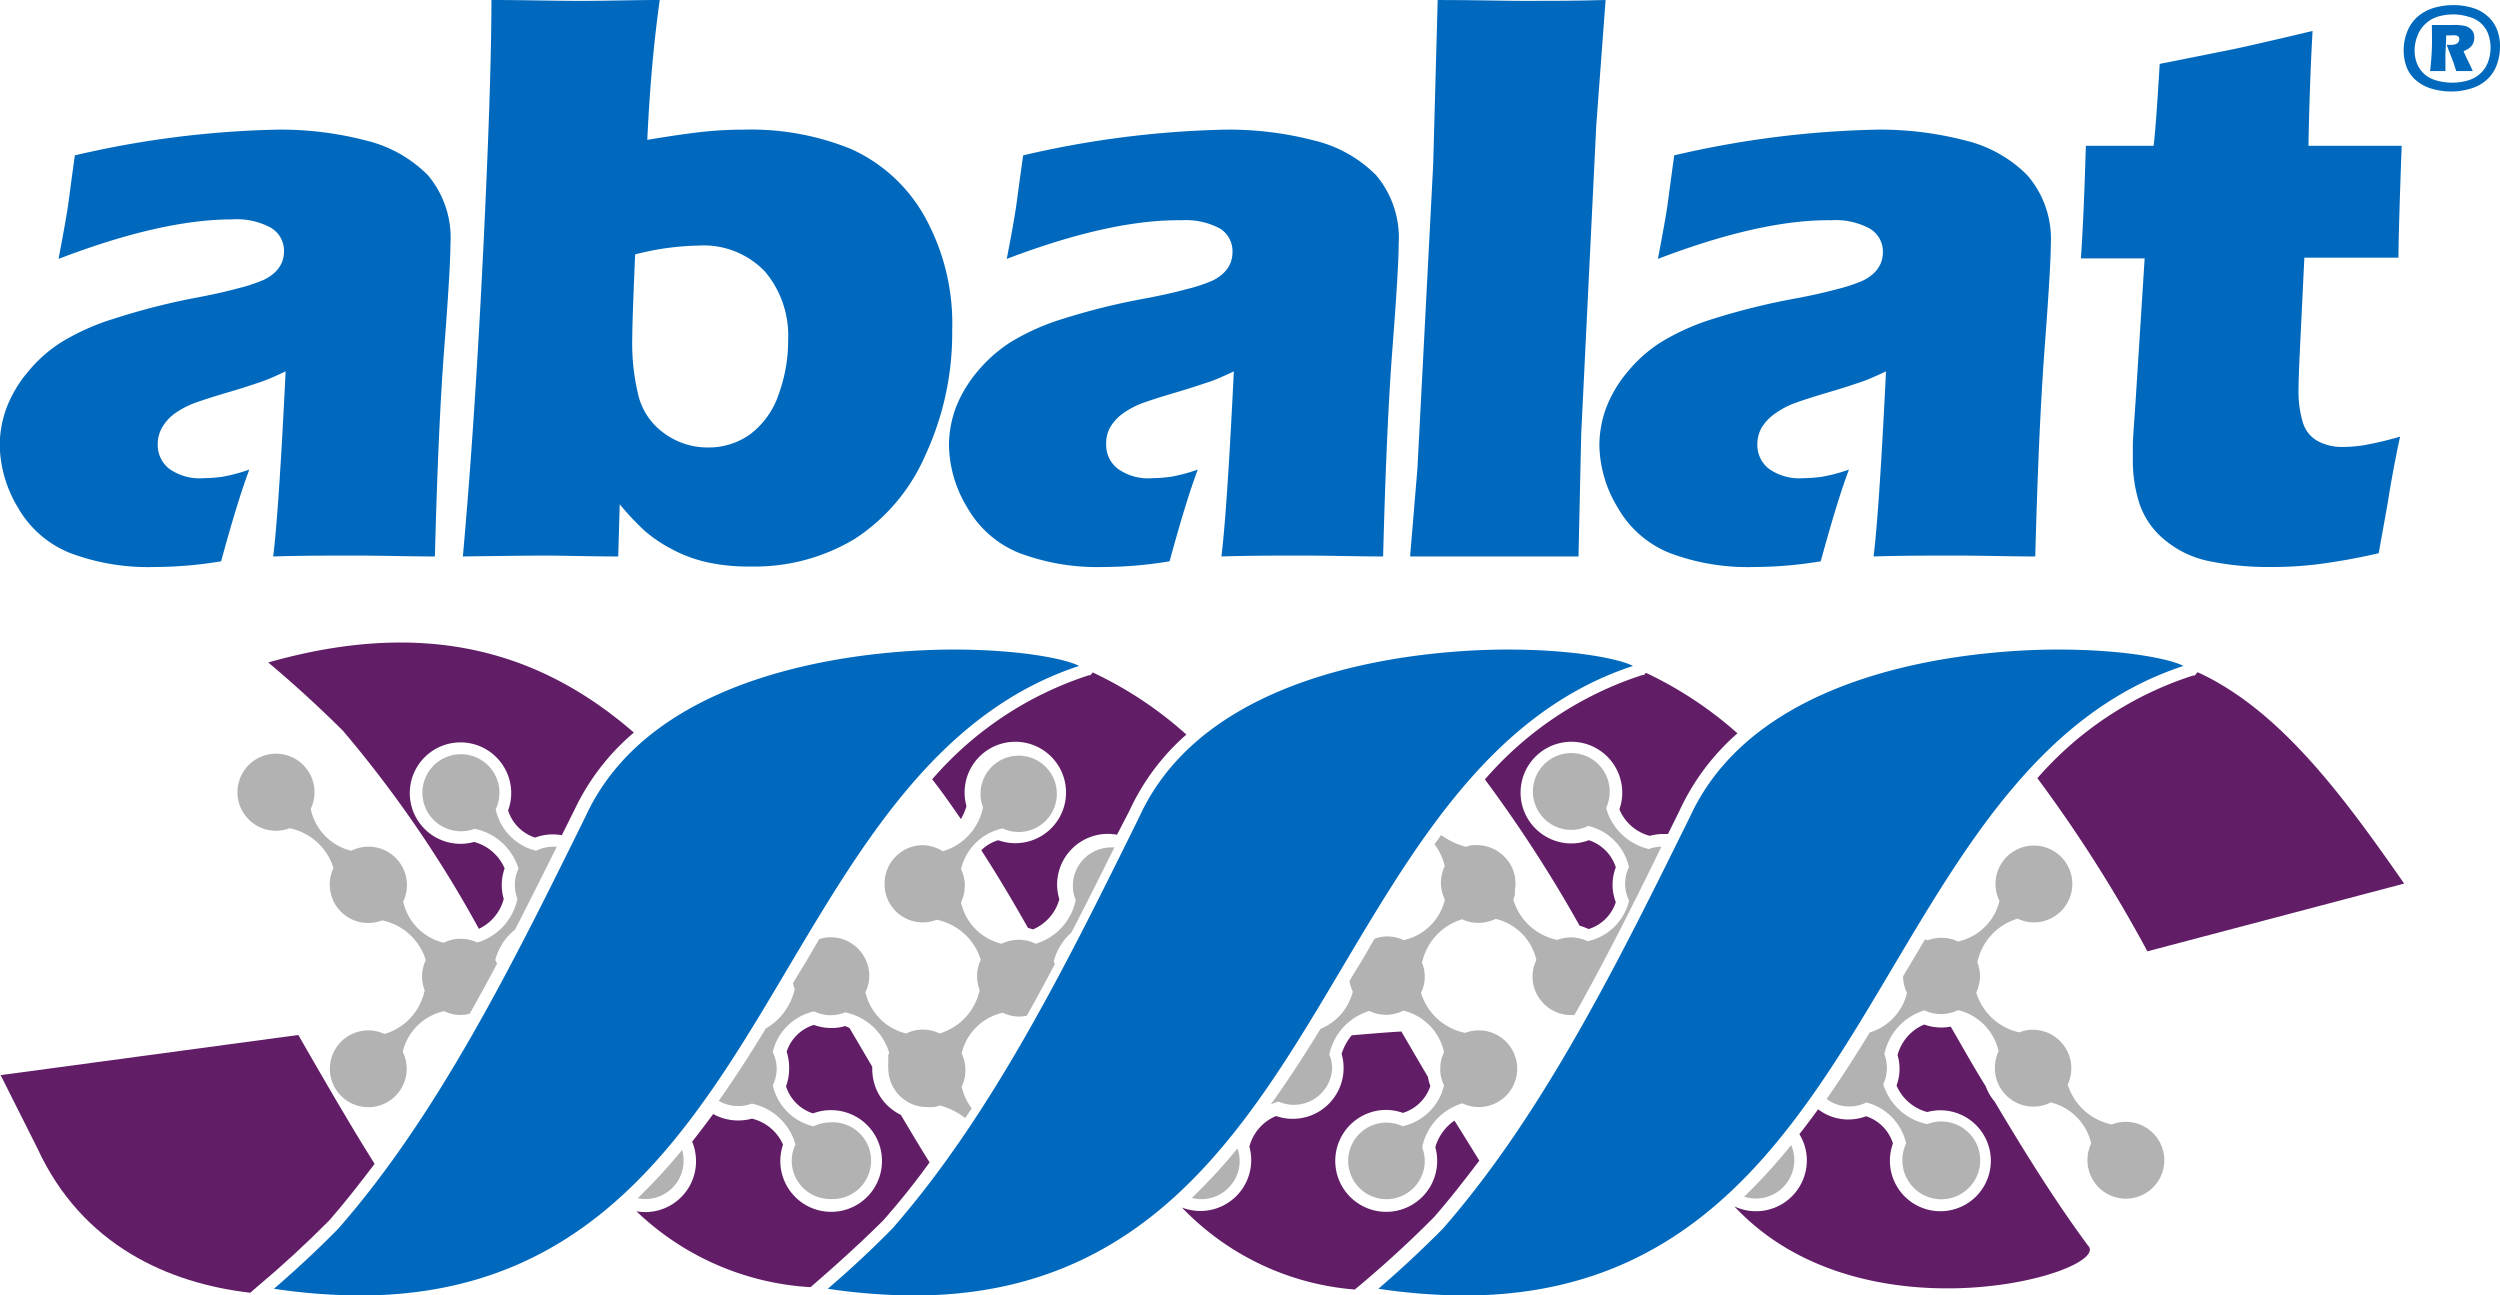 <svg xmlns="http://www.w3.org/2000/svg" viewBox="0 0 201.14 104.23"><defs><style>.cls-1{fill:#0069bd;}.cls-2{fill:#621d67;}.cls-3{fill:#b2b2b2;}</style></defs><g id="Layer_2" data-name="Layer 2"><g id="Layer_1-2" data-name="Layer 1"><path class="cls-1" d="M197.4.41a5.32,5.32,0,0,1,1.52.22,3.08,3.08,0,0,1,1.24.69,2.74,2.74,0,0,1,.75,1.09,3.61,3.61,0,0,1,.23,1.33,4.17,4.17,0,0,1-.25,1.45,3,3,0,0,1-.76,1.18,3.27,3.27,0,0,1-1.29.74,5.28,5.28,0,0,1-1.63.25,5.42,5.42,0,0,1-1.52-.21,3.43,3.43,0,0,1-1.26-.65,2.56,2.56,0,0,1-.79-1.07,3.7,3.7,0,0,1-.25-1.37,4,4,0,0,1,.28-1.5,3.1,3.1,0,0,1,.82-1.2A3.54,3.54,0,0,1,195.8.64,5.68,5.68,0,0,1,197.4.41Zm0,.75a4.43,4.43,0,0,0-1.27.18,2.61,2.61,0,0,0-1,.59,2.52,2.52,0,0,0-.65,1,3.22,3.22,0,0,0-.21,1.16,2.83,2.83,0,0,0,.22,1.09,2.38,2.38,0,0,0,.63.84,2.6,2.6,0,0,0,1,.48,4.62,4.62,0,0,0,1.19.15,4.24,4.24,0,0,0,1.25-.18,2.38,2.38,0,0,0,1-.56,2.34,2.34,0,0,0,.62-.93,3.35,3.35,0,0,0,.2-1.15,3.21,3.21,0,0,0-.18-1.07,2.26,2.26,0,0,0-.58-.88,2.36,2.36,0,0,0-1-.53A4.29,4.29,0,0,0,197.39,1.16ZM195.52,5.7c.07-.63.12-1.25.14-1.85s0-1.23,0-1.84h.59l.51,0h.62a3.89,3.89,0,0,1,.9.07,1.05,1.05,0,0,1,.44.2.83.83,0,0,1,.27.32,1.08,1.08,0,0,1,.08.42,1.14,1.14,0,0,1-.09.46,1,1,0,0,1-.3.38,1.76,1.76,0,0,1-.47.25c.09.23.21.5.37.82s.28.58.37.79h-1.33l-.19-.58a1.55,1.55,0,0,0-.08-.23l-.5-1.3.36,0a1.21,1.21,0,0,0,.34-.05.44.44,0,0,0,.24-.17.43.43,0,0,0,.08-.24.33.33,0,0,0-.06-.19.35.35,0,0,0-.2-.11,1.51,1.51,0,0,0-.43,0h-.37q0,.45-.06,1.44c0,.65,0,1.13,0,1.43h-1.24Z"/><path class="cls-1" d="M4.71,20.83c.41-2.17.68-3.66.79-4.48s.28-2.1.52-3.85a78.21,78.21,0,0,1,16.3-2.07,27.26,27.26,0,0,1,7.11.87,10.45,10.45,0,0,1,5,2.8,7.81,7.81,0,0,1,1.81,5.55c0,1.22-.16,4-.49,8.26s-.58,9.91-.76,16.86c-2.15,0-4.29-.07-6.42-.07s-4.26,0-6.59.07q.45-3.62,1-14.89c-.83.39-1.49.68-2,.85s-1.29.44-2.48.79-2.1.64-2.77.88a6.81,6.81,0,0,0-1.74.92A3.69,3.69,0,0,0,13,34.47a2.72,2.72,0,0,0-.31,1.31,2.43,2.43,0,0,0,.88,1.9,4.21,4.21,0,0,0,2.84.79,11.36,11.36,0,0,0,1.48-.11,13.85,13.85,0,0,0,2.17-.58c-.64,1.69-1.39,4.15-2.27,7.38a33.21,33.21,0,0,1-5.37.46,17.8,17.8,0,0,1-6.79-1.13,8.42,8.42,0,0,1-4.19-3.66,10,10,0,0,1-1.46-5,8.79,8.79,0,0,1,.54-3,10,10,0,0,1,1.7-2.88,11.33,11.33,0,0,1,2.7-2.41,18.64,18.64,0,0,1,4.22-1.89A55,55,0,0,1,16,23.91c1.14-.22,2.19-.45,3.14-.71a13.06,13.06,0,0,0,2-.65,3.42,3.42,0,0,0,1-.66,2.39,2.39,0,0,0,.54-.78,2.36,2.36,0,0,0,.17-.87,2.16,2.16,0,0,0-1.06-1.92,5.76,5.76,0,0,0-3.09-.67Q13,17.65,4.71,20.83Z"/><path class="cls-1" d="M37.24,44.77q.93-10.33,1.61-24.07T39.54,0c2.55,0,4.93.07,7.15.07S51,0,53.08,0q-.72,5.12-1,11.25c2-.33,3.53-.55,4.61-.66a31.26,31.26,0,0,1,3.19-.16A21.38,21.38,0,0,1,68.5,12a12.84,12.84,0,0,1,5.86,5.36,17.72,17.72,0,0,1,2.25,9.22,23.3,23.3,0,0,1-2.14,10,15.28,15.28,0,0,1-5.72,6.79,15.64,15.64,0,0,1-8.36,2.21A15.45,15.45,0,0,1,57,45.26a11,11,0,0,1-2.93-1.07,11.18,11.18,0,0,1-2.21-1.49,21.63,21.63,0,0,1-2-2.13l-.12,4.2c-2.35,0-4.32-.07-5.9-.07C42.51,44.7,40.32,44.73,37.24,44.77ZM51.1,20.47q-.23,5.45-.23,6.65A17.65,17.65,0,0,0,51.41,32a5.31,5.31,0,0,0,2.07,2.89A5.86,5.86,0,0,0,56.93,36a5.69,5.69,0,0,0,3.45-1.08,6.67,6.67,0,0,0,2.26-3.17,12.62,12.62,0,0,0,.77-4.38,8,8,0,0,0-1.86-5.52,6.82,6.82,0,0,0-5.36-2.09A21.6,21.6,0,0,0,51.1,20.47Z"/><path class="cls-1" d="M81,20.83c.42-2.17.68-3.66.79-4.48s.28-2.1.53-3.85a78.13,78.13,0,0,1,16.29-2.07,27.26,27.26,0,0,1,7.11.87,10.45,10.45,0,0,1,5,2.8,7.81,7.81,0,0,1,1.81,5.55c0,1.22-.16,4-.49,8.26s-.58,9.91-.76,16.86c-2.15,0-4.29-.07-6.42-.07s-4.26,0-6.59.07q.45-3.62,1-14.89c-.83.39-1.48.68-2,.85s-1.3.44-2.48.79-2.11.64-2.78.88a6.81,6.81,0,0,0-1.74.92,3.69,3.69,0,0,0-1,1.15A2.72,2.72,0,0,0,89,35.78a2.41,2.41,0,0,0,.89,1.9,4.16,4.16,0,0,0,2.83.79,11.36,11.36,0,0,0,1.48-.11,13.57,13.57,0,0,0,2.17-.58c-.64,1.69-1.39,4.15-2.27,7.38a33.21,33.21,0,0,1-5.37.46A17.8,17.8,0,0,1,82,44.49a8.4,8.4,0,0,1-4.18-3.66,9.93,9.93,0,0,1-1.47-5,8.79,8.79,0,0,1,.54-3,10.27,10.27,0,0,1,1.7-2.88,11.73,11.73,0,0,1,2.7-2.41,18.54,18.54,0,0,1,4.23-1.89,54.36,54.36,0,0,1,6.79-1.67c1.14-.22,2.19-.45,3.14-.71a13.06,13.06,0,0,0,2-.65,3.42,3.42,0,0,0,1-.66,2.39,2.39,0,0,0,.54-.78,2.36,2.36,0,0,0,.17-.87,2.15,2.15,0,0,0-1-1.92,5.83,5.83,0,0,0-3.1-.67Q89.35,17.65,81,20.83Z"/><path class="cls-1" d="M113.45,44.77l.59-7.06,1.27-24.51L115.67,0c3,0,5.35.07,6.89.07,2,0,4.2,0,6.62-.07l-.75,10.07-1.21,24.79L127,44.77l-6.36,0Z"/><path class="cls-1" d="M133.39,20.83c.41-2.17.68-3.66.79-4.48s.28-2.1.52-3.85A78.21,78.21,0,0,1,151,10.43a27.26,27.26,0,0,1,7.11.87,10.45,10.45,0,0,1,5,2.8A7.81,7.81,0,0,1,165,19.65c0,1.22-.17,4-.49,8.26s-.58,9.91-.76,16.86c-2.15,0-4.29-.07-6.42-.07s-4.26,0-6.59.07q.45-3.62,1-14.89c-.83.39-1.49.68-2,.85s-1.29.44-2.48.79-2.1.64-2.77.88a6.81,6.81,0,0,0-1.74.92,3.69,3.69,0,0,0-1.05,1.15,2.72,2.72,0,0,0-.31,1.31,2.43,2.43,0,0,0,.88,1.9,4.21,4.21,0,0,0,2.84.79,11.36,11.36,0,0,0,1.48-.11,13.85,13.85,0,0,0,2.17-.58c-.64,1.69-1.39,4.15-2.27,7.38a33.21,33.21,0,0,1-5.37.46,17.8,17.8,0,0,1-6.79-1.13,8.4,8.4,0,0,1-4.18-3.66,9.93,9.93,0,0,1-1.47-5,8.79,8.79,0,0,1,.54-3,10,10,0,0,1,1.7-2.88,11.33,11.33,0,0,1,2.7-2.41,18.64,18.64,0,0,1,4.22-1.89,55,55,0,0,1,6.8-1.67c1.14-.22,2.19-.45,3.14-.71a13.06,13.06,0,0,0,2-.65,3.42,3.42,0,0,0,1-.66,2.39,2.39,0,0,0,.54-.78,2.36,2.36,0,0,0,.17-.87,2.14,2.14,0,0,0-1.06-1.92,5.76,5.76,0,0,0-3.09-.67Q141.71,17.65,133.39,20.83Z"/><path class="cls-1" d="M193.1,35.13c-.39,1.83-.73,3.63-1,5.38l-.72,4a49.71,49.71,0,0,1-5.09.91,31,31,0,0,1-3.54.2,23.91,23.91,0,0,1-5-.47,8.06,8.06,0,0,1-3.62-1.74,6.39,6.39,0,0,1-2-2.9,11.11,11.11,0,0,1-.53-3.48q0-.33,0-1.17c0-.55.1-1.79.23-3.72l.72-11.35h-5.13q.16-2.25.3-6l.1-3.06h5.45q.19-1.5.49-6.59L179.47,4c1-.2,3.22-.71,6.59-1.51q-.24,4.29-.33,9.24h7.5q-.25,6.82-.26,9H185.4L185,29c-.05,1.23-.07,2-.07,2.37a8.52,8.52,0,0,0,.35,2.62,2.52,2.52,0,0,0,1.22,1.51,4.12,4.12,0,0,0,1.92.46,11.87,11.87,0,0,0,1.65-.12A27,27,0,0,0,193.1,35.13Z"/><path class="cls-2" d="M115.48,92.3a4.1,4.1,0,1,1-4-3,4.06,4.06,0,0,1,1.39.24,3.35,3.35,0,0,0,2.21-2.17,3.47,3.47,0,0,1-.19-.72c-.72-1.22-1.43-2.44-2.14-3.66-1.33.08-2.66.19-4,.31a4.42,4.42,0,0,0-.81,1.49,4.09,4.09,0,0,1-5.27,5,3.68,3.68,0,0,0-2.15,2.46,4.09,4.09,0,0,1-5.43,4.9A21.62,21.62,0,0,0,109,103.75l.46-.38c2.07-1.74,4.07-3.58,5.92-5.45,1.26-1.44,2.47-3,3.64-4.54-.66-1.07-1.32-2.14-2-3.22A3.87,3.87,0,0,0,115.48,92.3Z"/><path class="cls-2" d="M38.53,74.73a3.71,3.71,0,0,0,2-2.4,4.08,4.08,0,0,1-.16-1.11,4,4,0,0,1,.23-1.35,3.7,3.7,0,0,0-2.46-2.13,4.13,4.13,0,0,1-1.11.15,4.08,4.08,0,1,1,4.1-4.08,3.88,3.88,0,0,1-.25,1.39,3.36,3.36,0,0,0,2.17,2.19,4.15,4.15,0,0,1,1.41-.26h0a4.42,4.42,0,0,1,.74.07c.33-.65.65-1.31,1-2A18.47,18.47,0,0,1,51,58.94c-7.33-6.35-16.46-9.32-29.42-5.64,2.2,1.84,4.17,3.67,6,5.48A95,95,0,0,1,38.53,74.73Z"/><path class="cls-2" d="M71.11,88.63a4.09,4.09,0,0,1-.93-2.6,1.34,1.34,0,0,1,0-.2l-1.83-3.12L68,82.55a3.68,3.68,0,0,1-1.11.16,4.14,4.14,0,0,1-1.41-.25,3.33,3.33,0,0,0-2.19,2.16A4,4,0,0,1,63.49,86a4.08,4.08,0,0,1-.25,1.4,3.35,3.35,0,0,0,2.17,2.18,4,4,0,0,1,1.41-.26A4.09,4.09,0,1,1,63,92.09,3.68,3.68,0,0,0,60.5,90a4.16,4.16,0,0,1-3.12-.37c-.55.75-1.12,1.5-1.69,2.22A4.21,4.21,0,0,1,56,93.44a4.09,4.09,0,0,1-4.1,4.08,5.06,5.06,0,0,1-.69-.06,22.09,22.09,0,0,0,14,6.1c2-1.72,4-3.53,5.86-5.38,1.29-1.47,2.53-3,3.72-4.66C74,92.26,73.25,91,72.48,89.7A4.21,4.21,0,0,1,71.11,88.63Z"/><path class="cls-2" d="M77.76,64.86a4.08,4.08,0,1,1,2.55,2.74,3.27,3.27,0,0,0-1.36.81c1.3,2,2.55,4.11,3.76,6.25a2.22,2.22,0,0,1,.39.12,3.69,3.69,0,0,0,2.13-2.43,4.16,4.16,0,0,1-.18-1.18,4.09,4.09,0,0,1,4.1-4.08,4.28,4.28,0,0,1,.72.07l1-1.93a18.37,18.37,0,0,1,4.58-6.13,30.82,30.82,0,0,0-7.54-5,.49.49,0,0,1-.11.14l-.08.09-.12,0A28.07,28.07,0,0,0,75,62.7c.79,1,1.56,2.11,2.31,3.2A5,5,0,0,0,77.76,64.86Z"/><path class="cls-2" d="M127.81,74.75A3.35,3.35,0,0,0,130,72.59a4,4,0,0,1-.26-1.41,4.09,4.09,0,0,1,.26-1.4,3.37,3.37,0,0,0-2.17-2.18,4,4,0,0,1-1.41.26,4.09,4.09,0,1,1,3.87-2.74,3.66,3.66,0,0,0,2.45,2.13,4.07,4.07,0,0,1,1.11-.15h.35l.93-1.88A18.58,18.58,0,0,1,139.79,59a31,31,0,0,0-7.37-4.87l-.07.09-.09.09-.12,0a28.19,28.19,0,0,0-12.67,8.4,109,109,0,0,1,7.62,11.77A4.23,4.23,0,0,1,127.81,74.75Z"/><path class="cls-2" d="M160.48,88.63a4,4,0,0,1-.71-1.22c-1-1.6-1.89-3.21-2.82-4.81a4.9,4.9,0,0,1-.77.07h0a4.15,4.15,0,0,1-1.37-.24,3.72,3.72,0,0,0-2.14,2.45,4.08,4.08,0,0,1,.16,1.11,4,4,0,0,1-.24,1.35,3.72,3.72,0,0,0,2.47,2.13A4.06,4.06,0,1,1,152.3,92a3.35,3.35,0,0,0-2.16-2.19,4.21,4.21,0,0,1-1.42.26h0a4,4,0,0,1-2.44-.82c-.5.68-1,1.36-1.51,2a4,4,0,0,1,.6,2.12,4.09,4.09,0,0,1-4.09,4.08,4,4,0,0,1-1.74-.39c10.39,11.14,30.54,5.27,28.45,3.15C165.31,96.58,162.86,92.63,160.48,88.63Z"/><path class="cls-2" d="M176.8,54.08l-.14.18-.09.09-.12,0a27.92,27.92,0,0,0-12.53,8.26,113.55,113.55,0,0,1,8.85,13.93l20.66-5.45C188.71,64.32,183.51,57.13,176.8,54.08Z"/><path class="cls-2" d="M20.57,103.63c2.08-1.74,4.07-3.57,5.93-5.45,1.26-1.44,2.47-3,3.64-4.54C28,90.24,26,86.74,24,83.27L.05,86.5Q1.52,89.43,3,92.37c3.61,7.85,10.6,10.89,17.14,11.64Z"/><path class="cls-1" d="M136,65.65c-5.83,11.82-11.86,24-19.91,33.2-1.65,1.67-3.39,3.29-5.19,4.84a48.4,48.4,0,0,0,6.91.54h0c18.84,0,26.81-13.46,34.52-26.47,6-10.08,12.15-20.51,23.34-24.18-1-.54-4.63-1.32-10.09-1.32S141.76,53.23,136,65.65Z"/><path class="cls-1" d="M91.7,65.65c-5.83,11.82-11.85,24-19.91,33.2-1.64,1.67-3.38,3.29-5.19,4.84a48.43,48.43,0,0,0,6.92.54h0c18.84,0,26.81-13.46,34.52-26.47,6-10.08,12.15-20.51,23.34-24.18-1-.54-4.63-1.32-10.09-1.32S97.43,53.23,91.7,65.65Z"/><path class="cls-1" d="M47.13,65.65c-5.83,11.82-11.85,24-19.91,33.2-1.64,1.67-3.38,3.29-5.18,4.84a48.29,48.29,0,0,0,6.91.54h0c18.85,0,26.82-13.46,34.52-26.47,6-10.08,12.16-20.51,23.35-24.18-1-.54-4.64-1.32-10.09-1.32S52.86,53.23,47.13,65.65Z"/><path class="cls-3" d="M22.2,66.84a3.06,3.06,0,0,0,1.09-.2,4.63,4.63,0,0,1,3.54,3.21,3,3,0,0,0-.3,1.31,3.09,3.09,0,0,0,4.21,2.89,4.66,4.66,0,0,1,3.52,3.2,3,3,0,0,0-.09,2.42,4.65,4.65,0,0,1-3.23,3.52,3.18,3.18,0,0,0-1.31-.29,3.09,3.09,0,1,0,2.77,1.72,4.41,4.41,0,0,1,3.33-3.27,3,3,0,0,0,1.34.31h0a2.84,2.84,0,0,0,.72-.1q1.13-2,2.19-4c0-.11-.08-.21-.13-.32a4.57,4.57,0,0,1,1.59-2.45c1.14-2.22,2.25-4.45,3.36-6.67l-.29,0h0a3,3,0,0,0-1.37.33,4.39,4.39,0,0,1-3.26-3.33,3.1,3.1,0,1,0-1.7,1.56,4.67,4.67,0,0,1,3.54,3.21,3,3,0,0,0-.3,1.31,3.13,3.13,0,0,0,.21,1.11,4.65,4.65,0,0,1-3.23,3.52,3.12,3.12,0,0,0-1.33-.3h0a3,3,0,0,0-1.37.32,4.38,4.38,0,0,1-3.26-3.31,3.09,3.09,0,0,0-4.18-4.09A4.39,4.39,0,0,1,25,65.08a3.1,3.1,0,1,0-2.79,1.76Z"/><path class="cls-3" d="M51.31,96.4a2.56,2.56,0,0,0,.62.07A3.08,3.08,0,0,0,55,93.39a3,3,0,0,0-.12-.87A45.68,45.68,0,0,1,51.31,96.4Z"/><path class="cls-3" d="M66.82,96.47a3.09,3.09,0,1,0,0-6.17,3.17,3.17,0,0,0-1.37.32,4.37,4.37,0,0,1-3.27-3.3A3.18,3.18,0,0,0,62.49,86a3.09,3.09,0,0,0-.32-1.36,4.4,4.4,0,0,1,3.33-3.27,3,3,0,0,0,1.34.31A3.17,3.17,0,0,0,68,81.45a4.69,4.69,0,0,1,3.53,3.22l0,.06-.06.15a.88.88,0,0,0,0,.15.57.57,0,0,0,0,.14,1.21,1.21,0,0,0,0,.18s0,.05,0,.08a3.31,3.31,0,0,0,0,.55,3.11,3.11,0,0,0,3.1,3.09h.07a3,3,0,0,0,.42,0l.1,0a3,3,0,0,0,.45-.12l.05,0a6,6,0,0,1,2,1c.18-.26.35-.52.52-.78a4.54,4.54,0,0,1-.81-1.74,3.1,3.1,0,0,0,0-2.68,4.38,4.38,0,0,1,3.31-3.27,3,3,0,0,0,1.33.31h0a3,3,0,0,0,.6-.07c.77-1.36,1.52-2.75,2.26-4.15l-.09-.22a4.66,4.66,0,0,1,1.42-2.32c1.18-2.27,2.32-4.56,3.46-6.85h-.25a3.08,3.08,0,0,0-3.09,3.08,3,3,0,0,0,.23,1.16,4.66,4.66,0,0,1-3.22,3.51,3.09,3.09,0,0,0-2.74,0,4.38,4.38,0,0,1-3.27-3.33,3,3,0,0,0,.3-1.32v0a1.21,1.21,0,0,0,0-.19v-.09a3.34,3.34,0,0,0-.3-1.08,4.39,4.39,0,0,1,3.34-3.27,3.07,3.07,0,1,0-1.57-1.69,4.63,4.63,0,0,1-3.24,3.53A3.14,3.14,0,0,0,74.26,68a3.08,3.08,0,0,0-3.09,3.08v0h0A3.07,3.07,0,0,0,75.36,74a4.68,4.68,0,0,1,3.55,3.23,3,3,0,0,0-.3,1.31,3.17,3.17,0,0,0,.21,1.11,4.65,4.65,0,0,1-3.23,3.5,3,3,0,0,0-2.68,0,4.42,4.42,0,0,1-3.28-3.32,3.09,3.09,0,0,0,.31-1.32,3,3,0,0,0-.25-1.21,3.1,3.1,0,0,0-2.85-1.89,2.83,2.83,0,0,0-.93.15c-.53.88-1,1.76-1.57,2.64l-.54.9a3.94,3.94,0,0,0,.14.49,4.91,4.91,0,0,1-2.33,3.16c-1.21,2-2.46,3.94-3.78,5.82a3.06,3.06,0,0,0,1.56.42,3.11,3.11,0,0,0,1.1-.2A4.64,4.64,0,0,1,64,92.08a3,3,0,0,0-.3,1.31A3.09,3.09,0,0,0,66.82,96.47Z"/><path class="cls-3" d="M95.89,96.38a3.17,3.17,0,0,0,.76.1,3.09,3.09,0,0,0,3.09-3.08,3,3,0,0,0-.18-1A44.71,44.71,0,0,1,95.89,96.38Z"/><path class="cls-3" d="M112.85,90.61a3.19,3.19,0,0,0-1.32-.29,3.08,3.08,0,1,0,3.1,3.08,3,3,0,0,0-.21-1.09,4.68,4.68,0,0,1,3.24-3.54,3,3,0,0,0,1.31.3,3.09,3.09,0,0,0,3.1-3.09v0a3.09,3.09,0,0,0-3.1-3.08,3.06,3.06,0,0,0-1.09.2,4.66,4.66,0,0,1-3.55-3.22,3,3,0,0,0,.3-1.31,2.93,2.93,0,0,0-.22-1.11,4.68,4.68,0,0,1,3.23-3.5,3,3,0,0,0,1.31.29,3.18,3.18,0,0,0,1.38-.32,4.39,4.39,0,0,1,3.28,3.31,3,3,0,0,0-.31,1.33,3,3,0,0,0,.25,1.21,3.1,3.1,0,0,0,2.85,1.89l.27,0c2.47-4.4,4.79-9,7-13.55a2.84,2.84,0,0,0-1,.19A4.66,4.66,0,0,1,129.22,65a3,3,0,0,0,.29-1.31,3.09,3.09,0,1,0-3.09,3.08,3,3,0,0,0,1.36-.32,4.41,4.41,0,0,1,3.28,3.31,3,3,0,0,0-.31,1.34,3.09,3.09,0,0,0,.32,1.36,4.4,4.4,0,0,1-3.33,3.27,3.11,3.11,0,0,0-2.45-.11,4.66,4.66,0,0,1-3.53-3.22s0,0,0-.05a.87.87,0,0,0,.07-.17s0-.08.05-.13a.83.83,0,0,0,0-.15l0-.17a.52.52,0,0,1,0-.11,3,3,0,0,0-.66-2.49A3.12,3.12,0,0,0,119,68h-.07a2,2,0,0,0-.42,0h-.11a3.81,3.81,0,0,0-.45.13h0a5.77,5.77,0,0,1-2-.95l-.54.75a4.6,4.6,0,0,1,.83,1.76,3,3,0,0,0-.31,1.33,3.09,3.09,0,0,0,.32,1.36,4.38,4.38,0,0,1-3.31,3.26,3.17,3.17,0,0,0-1.34-.3h0a3.06,3.06,0,0,0-1,.18c-.53.88-1,1.76-1.57,2.64l-.46.77a3.12,3.12,0,0,0,.27.85,4.39,4.39,0,0,1-2.6,3c-1.27,2.08-2.59,4.12-4,6.08a4.88,4.88,0,0,1,.63-.23A3.08,3.08,0,0,0,107.18,86a3,3,0,0,0-.23-1.16,4.66,4.66,0,0,1,3.22-3.5,3.18,3.18,0,0,0,1.34.31,3.07,3.07,0,0,0,1.39-.34,4.39,4.39,0,0,1,3.28,3.34,3,3,0,0,0-.3,1.31v0h0s0,.09,0,.14a.76.76,0,0,0,0,.15,3,3,0,0,0,.3,1.07A4.38,4.38,0,0,1,112.85,90.61Z"/><path class="cls-3" d="M140.33,96.28a3.19,3.19,0,0,0,.94.15,3.09,3.09,0,0,0,3.09-3.09,3,3,0,0,0-.25-1.21A46.65,46.65,0,0,1,140.33,96.28Z"/><path class="cls-3" d="M171,90.26a3,3,0,0,0-1.09.21,4.7,4.7,0,0,1-3.55-3.21,3.1,3.1,0,0,0-2.8-4.41,2.87,2.87,0,0,0-1.1.21A4.67,4.67,0,0,1,159,79.85a3,3,0,0,0,.3-1.31,3,3,0,0,0-.21-1.11,4.66,4.66,0,0,1,3.24-3.52,3,3,0,0,0,1.31.3,3.09,3.09,0,1,0-3.09-3.09,3,3,0,0,0,.32,1.36,4.39,4.39,0,0,1-3.34,3.27,3.09,3.09,0,0,0-1.33-.3h0a3.06,3.06,0,0,0-1.09.2l-.23-.07-1.6,2.69-.17.29a3.14,3.14,0,0,0,.32,1.33,4.4,4.4,0,0,1-3,3.18c-1.11,1.82-2.26,3.62-3.47,5.35a3,3,0,0,0,1.83.6h0a3,3,0,0,0,1.37-.32A4.39,4.39,0,0,1,153.36,92a3,3,0,0,0-.3,1.31,3.13,3.13,0,1,0,2-2.87,4.66,4.66,0,0,1-3.54-3.21,3.14,3.14,0,0,0,.09-2.42,4.65,4.65,0,0,1,3.23-3.52,3.09,3.09,0,0,0,1.33.3h0a3.14,3.14,0,0,0,1.37-.32,4.39,4.39,0,0,1,3.26,3.31,3.08,3.08,0,0,0-.3,1.32A3.1,3.1,0,0,0,165,88.7,4.41,4.41,0,0,1,168.25,92a3,3,0,0,0-.3,1.31A3.09,3.09,0,1,0,171,90.26Z"/></g></g></svg>